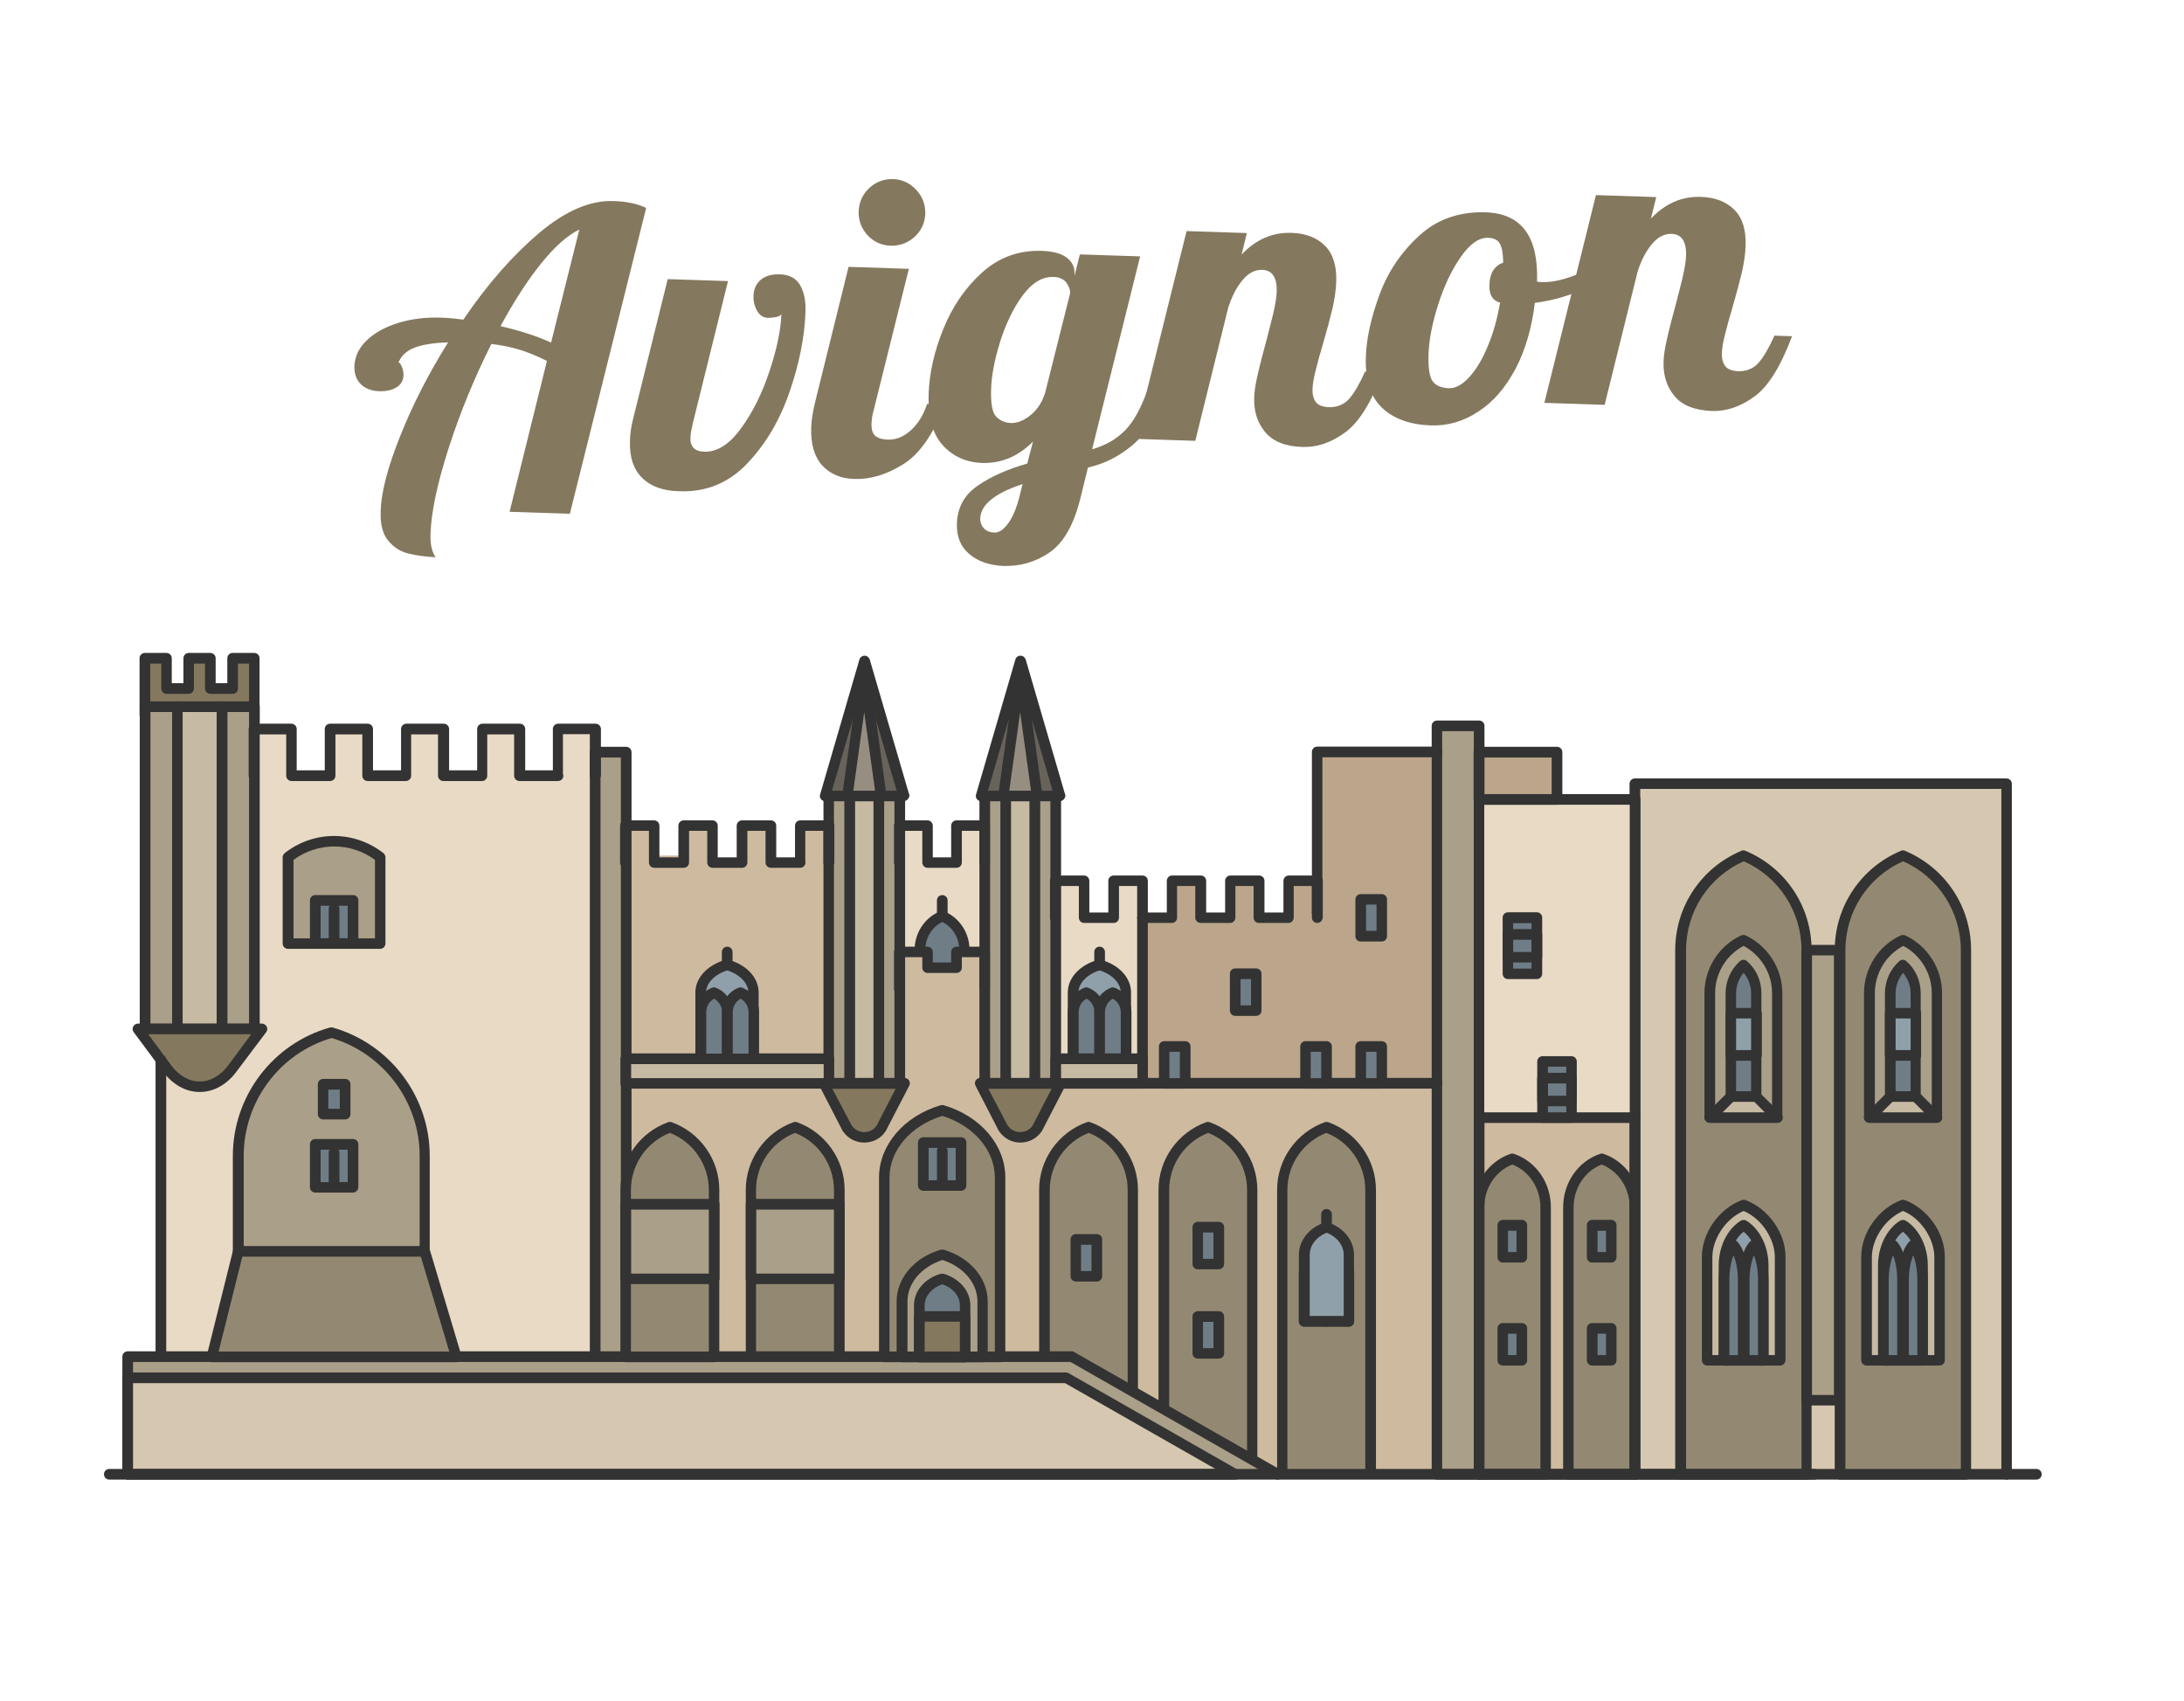 <?xml version="1.0" encoding="utf-8"?>
<!-- Generator: Adobe Illustrator 27.4.1, SVG Export Plug-In . SVG Version: 6.00 Build 0)  -->
<svg version="1.1" id="_x3C_Layer_x3E_" xmlns="http://www.w3.org/2000/svg" xmlns:xlink="http://www.w3.org/1999/xlink" x="0px"
	 y="0px" viewBox="0 0 1104.9 860.7" style="enable-background:new 0 0 1104.9 860.7;" xml:space="preserve">
<style type="text/css">
	.st0{fill:#E8DAC5;}
	.st1{fill:#CEBA9F;}
	.st2{fill:#BCA68B;}
	.st3{fill:#6F7D87;}
	.st4{fill:#84785E;}
	.st5{fill:#333333;}
	.st6{fill:#938972;}
	.st7{fill:#AA9F88;}
	.st8{fill:#D6C8B0;}
	.st9{fill:#C6BAA3;}
	.st10{fill:#8FA0AA;}
	.st11{fill:#68635A;}
	.st12{fill:#968E81;}
</style>
<g>
	<g>
		<g>
			<polygon class="st0" points="456.3,505.5 456.3,415.5 470.8,415.5 470.8,434.1 485.7,434.1 485.7,417.9 502.7,417.9 502.7,508.6 
							"/>
		</g>
		<g>
			<polygon class="st1" points="316.6,686.4 316.6,548.1 444.6,548.1 444.6,480.6 465.4,480.6 471.9,487.1 484,487.1 484,481.6 
				498.2,481.6 498.2,548.1 727,548.1 727,745.8 424.6,745.8 			"/>
		</g>
		<g>
			<polygon class="st0" points="301.1,686.4 301.1,368.7 282.2,368.7 282.2,392.5 262.9,392.5 262.9,368.7 243.9,368.7 243.9,392.3 
				224.4,392.3 224.4,368.7 205.5,368.7 205.5,392.3 186,392.3 186,368.7 167.1,368.7 167.1,392.3 147.6,392.3 147.6,368.7 
				128.7,368.7 128.7,492.7 81.6,523.3 81.6,680.1 81.6,684.6 			"/>
		</g>
		<g>
			<rect x="748.3" y="565.4" class="st1" width="78.9" height="180.4"/>
		</g>
		<g>
			<path class="st1" d="M316.6,535.7V417.7h14.5v15.1H346v-15.1h14.5v18.6h14.9v-18.6H390v18.6h14.8v-18.6h19.8v111.7
				c0,0,5.3,4.4,0,4.4C419.3,533.9,316.6,535.7,316.6,535.7z"/>
		</g>
		<g>
			<path class="st2" d="M578,548.5v-84.2h16.3V448h13.2v16.3h14.9V448h14.5v16.3h14.9V448h13.6v-67.5h122.2v23.9h-50.1v143.6
				C737.6,548.1,578,545.3,578,548.5z"/>
		</g>
		<g>
			<polygon class="st0" points="534.1,535.7 534.1,445.7 548.6,445.7 548.6,464.3 563.6,464.3 563.6,448 580.5,448 580.5,538.8 			
				"/>
		</g>
		<g>
			<polygon class="st3" points="462.2,481.6 476.7,463.5 489.7,477.5 482.8,489.9 471.9,487.1 			"/>
		</g>
		<g>
			<g>
				<polygon class="st4" points="128.7,364.3 128.7,333.1 117.8,333.1 117.8,348.3 106.5,348.3 106.5,333.1 95.6,333.1 95.6,348.3 
					84.3,348.3 84.3,333.1 73.4,333.1 73.4,361.6 				"/>
				<path class="st5" d="M128.7,367c-1.5,0-2.7-1.2-2.7-2.7v-28.6h-5.6v12.6c0,1.5-1.2,2.7-2.7,2.7h-11.3c-1.5,0-2.7-1.2-2.7-2.7
					v-12.6h-5.6v12.6c0,1.5-1.2,2.7-2.7,2.7H84.3c-1.5,0-2.7-1.2-2.7-2.7v-12.6h-5.6v25.9c0,1.5-1.2,2.7-2.7,2.7
					c-1.5,0-2.7-1.2-2.7-2.7v-28.6c0-1.5,1.2-2.7,2.7-2.7h10.9c1.5,0,2.7,1.2,2.7,2.7v12.6h5.9v-12.6c0-1.5,1.2-2.7,2.7-2.7h10.9
					c1.5,0,2.7,1.2,2.7,2.7v12.6h5.9v-12.6c0-1.5,1.2-2.7,2.7-2.7h10.9c1.5,0,2.7,1.2,2.7,2.7v31.2C131.4,365.8,130.2,367,128.7,367
					z"/>
			</g>
			<g>
				<g>
					<path class="st6" d="M528.5,686.4v-84.5c0-14.2,8.9-26.9,22.3-31.7l0,0l0,0c13.4,4.8,22.3,17.5,22.3,31.7v100.4L528.5,686.4z"
						/>
					<path class="st5" d="M573.2,705c-1.5,0-2.7-1.2-2.7-2.7V601.9c0-12.7-7.9-24.2-19.7-28.8c-11.8,4.6-19.7,16.1-19.7,28.8v84.5
						c0,1.5-1.2,2.7-2.7,2.7c-1.5,0-2.7-1.2-2.7-2.7v-84.5c0-15.3,9.7-29,24.1-34.2c0.6-0.2,1.2-0.2,1.8,0
						c14.4,5.2,24.1,18.9,24.1,34.2v100.4C575.8,703.8,574.6,705,573.2,705z"/>
				</g>
				<g>
					<path class="st6" d="M589,713.1V601.9c0-14.2,8.9-26.9,22.3-31.7l0,0l0,0c13.4,4.8,22.3,17.5,22.3,31.7V740L589,713.1z"/>
					<path class="st5" d="M633.6,742.7c-1.5,0-2.7-1.2-2.7-2.7V601.9c0-12.7-7.9-24.2-19.7-28.8c-11.8,4.6-19.7,16.1-19.7,28.8
						v111.1c0,1.5-1.2,2.7-2.7,2.7c-1.5,0-2.7-1.2-2.7-2.7V601.9c0-15.3,9.7-29,24.1-34.2c0.6-0.2,1.2-0.2,1.8,0
						c14.4,5.2,24.1,18.9,24.1,34.2V740C636.3,741.5,635.1,742.7,633.6,742.7z"/>
				</g>
				<g>
					<path class="st6" d="M648.8,745.4V601.9c0-14.2,8.9-26.9,22.3-31.7l0,0l0,0c13.4,4.8,22.3,17.5,22.3,31.7v143.4L648.8,745.4z"
						/>
					<path class="st5" d="M648.8,748c-1.5,0-2.7-1.2-2.7-2.7V601.9c0-15.3,9.7-29,24.1-34.2c0.6-0.2,1.2-0.2,1.8,0
						c14.4,5.2,24.1,18.9,24.1,34.2v143.4c0,1.5-1.2,2.7-2.7,2.7c-1.5,0-2.7-1.2-2.7-2.7V601.9c0-12.7-7.9-24.2-19.7-28.8
						c-11.8,4.6-19.7,16.1-19.7,28.8v143.4C651.4,746.8,650.3,748,648.8,748z"/>
				</g>
				<g>
					<path class="st6" d="M424.6,686.4H380v-84.5c0-14.2,8.9-26.9,22.3-31.7l0,0l0,0c13.4,4.8,22.3,17.5,22.3,31.7V686.4z"/>
					<path class="st5" d="M424.6,689.1H380c-1.5,0-2.7-1.2-2.7-2.7v-84.5c0-15.3,9.7-29,24.1-34.2c0.6-0.2,1.2-0.2,1.8,0
						c14.4,5.2,24.1,18.9,24.1,34.2v84.5C427.3,687.9,426.1,689.1,424.6,689.1z M382.6,683.7h39.3v-81.8c0-12.7-7.9-24.2-19.7-28.8
						c-11.8,4.6-19.7,16.1-19.7,28.8V683.7z"/>
				</g>
				<g>
					<rect x="380" y="609.3" class="st7" width="44.6" height="37.7"/>
					<path class="st5" d="M424.6,649.6H380c-1.5,0-2.7-1.2-2.7-2.7v-37.7c0-1.5,1.2-2.7,2.7-2.7h44.6c1.5,0,2.7,1.2,2.7,2.7v37.7
						C427.3,648.4,426.1,649.6,424.6,649.6z M382.6,644.3h39.3v-32.4h-39.3V644.3z"/>
				</g>
			</g>
			<g>
				<path class="st7" d="M145.7,433.7L145.7,433.7c13.6-10.9,33-10.9,46.6,0l0,0v43.6h-46.6V433.7z"/>
				<path class="st5" d="M192.3,480h-46.6c-1.5,0-2.7-1.2-2.7-2.7v-43.6c0-0.8,0.4-1.6,1-2.1c7.1-5.6,15.9-8.7,25-8.7
					c9,0,17.9,3.1,25,8.7c0.6,0.5,1,1.3,1,2.1v43.6C195,478.8,193.8,480,192.3,480z M148.4,474.7h41.3V435
					c-5.9-4.4-13.2-6.8-20.6-6.8c-7.4,0-14.7,2.4-20.6,6.8V474.7z"/>
			</g>
			<g>
				<path class="st7" d="M167.7,522.4L167.7,522.4L167.7,522.4c-27.9,7.9-47.2,33.3-47.2,62.3v48.4h94.4v-48.4
					C214.9,555.7,195.6,530.2,167.7,522.4z"/>
				<path class="st5" d="M214.9,635.8h-94.4c-1.5,0-2.7-1.2-2.7-2.7v-48.4c0-30.1,20.2-56.8,49.1-64.9c0.5-0.1,1-0.1,1.4,0
					c28.9,8.2,49.1,34.8,49.1,64.9v48.4C217.6,634.6,216.4,635.8,214.9,635.8z M123.2,630.4h89.1v-45.7c0-27.4-18.3-51.8-44.5-59.6
					c-26.3,7.7-44.5,32.1-44.5,59.6V630.4z"/>
			</g>
			<g>
				<path class="st6" d="M781.9,745.8h-33.7v-135c0-11.2,6.8-21.2,16.8-24.6l0,0l0,0c10,3.4,16.9,13.3,16.9,24.6V745.8z"/>
				<path class="st5" d="M781.9,748.5h-33.7c-1.5,0-2.7-1.2-2.7-2.7v-135c0-12.4,7.5-23.3,18.7-27.1c0.5-0.2,1.1-0.2,1.7,0
					c11.2,3.8,18.7,14.6,18.7,27.1v135C784.6,747.3,783.4,748.5,781.9,748.5z M750.9,743.1h28.4V610.8c0-9.8-5.7-18.4-14.2-21.7
					c-8.5,3.3-14.2,11.9-14.2,21.7V743.1z"/>
			</g>
			<g>
				<path class="st6" d="M827.2,745.8h-33.7v-135c0-11.2,6.8-21.2,16.8-24.6l0,0l0,0c10,3.4,16.8,13.3,16.8,24.6V745.8z"/>
				<path class="st5" d="M827.2,748.5h-33.7c-1.5,0-2.7-1.2-2.7-2.7v-135c0-12.4,7.5-23.3,18.7-27.1c0.5-0.2,1.1-0.2,1.7,0
					c11.2,3.8,18.7,14.6,18.7,27.1v135C829.8,747.3,828.6,748.5,827.2,748.5z M796.1,743.1h28.4V610.8c0-9.8-5.7-18.4-14.2-21.7
					c-8.5,3.3-14.2,11.9-14.2,21.7V743.1z"/>
			</g>
			<g>
				<rect x="727" y="367.2" class="st7" width="21.3" height="378.6"/>
				<path class="st5" d="M748.3,748.5H727c-1.5,0-2.7-1.2-2.7-2.7V367.2c0-1.5,1.2-2.7,2.7-2.7h21.3c1.5,0,2.7,1.2,2.7,2.7v378.6
					C750.9,747.3,749.7,748.5,748.3,748.5z M729.6,743.1h16V369.9h-16V743.1z"/>
			</g>
			<g>
				<g>
					<rect x="827.2" y="396.5" class="st8" width="188" height="349.4"/>
					<path class="st5" d="M1015.1,748.5h-188c-1.5,0-2.7-1.2-2.7-2.7V396.5c0-1.5,1.2-2.7,2.7-2.7h188c1.5,0,2.7,1.2,2.7,2.7v349.4
						C1017.8,747.3,1016.6,748.5,1015.1,748.5z M829.8,743.1h182.7v-344H829.8V743.1z"/>
				</g>
				<g>
					<path class="st6" d="M914,745.8h-63.8V480.7c0-20.9,12.6-39.8,31.9-47.9l0,0l0,0c19.3,8.1,31.9,26.9,31.9,47.9V745.8z"/>
					<path class="st5" d="M914,748.5h-63.8c-1.5,0-2.7-1.2-2.7-2.7V480.7c0-22.1,13.2-41.8,33.5-50.3c0.7-0.3,1.4-0.3,2,0
						c20.4,8.5,33.5,28.2,33.5,50.3v265.1C916.7,747.3,915.5,748.5,914,748.5z M852.9,743.1h58.5V480.7c0-19.5-11.4-37.1-29.2-45
						c-17.8,7.9-29.2,25.4-29.2,45V743.1z"/>
				</g>
				<g>
					<path class="st6" d="M994.7,745.8h-63.8V480.7c0-20.9,12.6-39.8,31.9-47.9l0,0l0,0c19.3,8.1,31.9,26.9,31.9,47.9V745.8z"/>
					<path class="st5" d="M994.7,748.5h-63.8c-1.5,0-2.7-1.2-2.7-2.7V480.7c0-22.1,13.2-41.8,33.5-50.3c0.7-0.3,1.4-0.3,2,0
						c20.4,8.5,33.5,28.2,33.5,50.3v265.1C997.3,747.3,996.2,748.5,994.7,748.5z M933.5,743.1H992V480.7c0-19.5-11.4-37.1-29.2-45
						c-17.8,7.9-29.2,25.4-29.2,45V743.1z"/>
				</g>
				<g>
					<path class="st9" d="M882.1,609.7L882.1,609.7L882.1,609.7c11.3,4.3,18.4,16.1,18.4,26.1v52.4h-36.9v-52.4
						C863.7,625.8,870.9,614,882.1,609.7z"/>
					<path class="st5" d="M900.6,690.8h-36.9c-1.5,0-2.7-1.2-2.7-2.7v-52.4c0-12,8.7-24.3,20.2-28.6c0.6-0.2,1.3-0.2,1.9,0
						c11.5,4.3,20.2,16.6,20.2,28.6v52.4C903.2,689.6,902,690.8,900.6,690.8z M866.3,685.5h31.6v-49.7c0-8.2-5.9-19-15.8-23.2
						c-9.9,4.3-15.8,15-15.8,23.2V685.5z"/>
				</g>
				<g>
					<path class="st10" d="M882.1,619.9L882.1,619.9L882.1,619.9c6.1,3.7,9.9,11.7,9.9,20.4v47.9h-19.9v-47.9
						C872.2,631.5,876.1,623.6,882.1,619.9z"/>
					<path class="st5" d="M892.1,690.8h-19.9c-1.5,0-2.7-1.2-2.7-2.7v-47.9c0-9.6,4.4-18.5,11.2-22.7c0.9-0.5,1.9-0.5,2.8,0
						c6.8,4.2,11.2,13.1,11.2,22.7v47.9C894.7,689.6,893.5,690.8,892.1,690.8z M874.9,685.5h14.5v-45.2c0-7.1-2.8-13.6-7.3-17.2
						c-4.5,3.5-7.3,10.1-7.3,17.2V685.5z"/>
				</g>
				<g>
					<path class="st9" d="M962.8,609.7L962.8,609.7L962.8,609.7c11.2,4.3,18.4,16.1,18.4,26.1v52.4h-36.9v-52.4
						C944.3,625.8,951.5,614,962.8,609.7z"/>
					<path class="st5" d="M981.2,690.8h-36.9c-1.5,0-2.7-1.2-2.7-2.7v-52.4c0-12,8.7-24.3,20.2-28.6c0.6-0.2,1.3-0.2,1.9,0
						c11.5,4.3,20.2,16.6,20.2,28.6v52.4C983.9,689.6,982.7,690.8,981.2,690.8z M947,685.5h31.6v-49.7c0-8.2-5.9-19-15.8-23.2
						c-9.9,4.3-15.8,15-15.8,23.2V685.5z"/>
				</g>
				<g>
					<path class="st10" d="M962.8,619.9L962.8,619.9L962.8,619.9c6.1,3.7,9.9,11.7,9.9,20.4v47.9h-19.9v-47.9
						C952.8,631.5,956.7,623.6,962.8,619.9z"/>
					<path class="st5" d="M972.7,690.8h-19.9c-1.5,0-2.7-1.2-2.7-2.7v-47.9c0-9.6,4.4-18.5,11.2-22.7c0.9-0.5,1.9-0.5,2.8,0
						c6.8,4.2,11.2,13.1,11.2,22.7v47.9C975.4,689.6,974.2,690.8,972.7,690.8z M955.5,685.5H970v-45.2c0-7.1-2.8-13.6-7.3-17.2
						c-4.5,3.5-7.3,10.1-7.3,17.2V685.5z"/>
				</g>
				<g>
					<rect x="914" y="480.7" class="st7" width="16.4" height="227.7"/>
					<path class="st5" d="M930.5,711H914c-1.5,0-2.7-1.2-2.7-2.7V480.7c0-1.5,1.2-2.7,2.7-2.7h16.4c1.5,0,2.7,1.2,2.7,2.7v227.7
						C933.1,709.8,931.9,711,930.5,711z M916.7,705.7h11.1V483.3h-11.1V705.7z"/>
				</g>
				<g>
					<path class="st7" d="M882.1,475.6L882.1,475.6L882.1,475.6c10.4,4.9,17.1,15.3,17.1,26.8v62.9H865v-62.9
						C865,490.9,871.7,480.5,882.1,475.6z"/>
					<path class="st5" d="M899.2,568H865c-1.5,0-2.7-1.2-2.7-2.7v-62.9c0-12.5,7.3-24,18.6-29.2c0.7-0.3,1.5-0.3,2.2,0
						c11.3,5.3,18.6,16.8,18.6,29.2v62.9C901.9,566.8,900.7,568,899.2,568z M867.7,562.7h28.8v-60.3c0-10-5.6-19.2-14.4-23.9
						c-8.8,4.6-14.4,13.9-14.4,23.9V562.7z"/>
				</g>
				<g>
					<path class="st3" d="M877,630L877,630L877,630c2.9,3.2,4.8,9.9,4.8,17.4v40.8h-9.6v-40.8C872.2,639.9,874.1,633.2,877,630z"/>
					<path class="st5" d="M881.8,690.8h-9.6c-1.5,0-2.7-1.2-2.7-2.7v-40.8c0-8.2,2.1-15.5,5.5-19.2c1-1.1,2.9-1.1,3.9,0
						c3.4,3.7,5.5,11,5.5,19.2v40.8C884.5,689.6,883.3,690.8,881.8,690.8z M874.9,685.5h4.3v-38.1c0-4.7-0.8-9.2-2.2-12.4
						c-1.3,3.2-2.1,7.7-2.1,12.4V685.5z"/>
				</g>
				<g>
					<path class="st3" d="M887.2,630L887.2,630L887.2,630c2.9,3.2,4.8,9.9,4.8,17.4v40.8h-9.6v-40.8
						C882.4,639.9,884.3,633.2,887.2,630z"/>
					<path class="st5" d="M892.1,690.8h-9.6c-1.5,0-2.7-1.2-2.7-2.7v-40.8c0-8.2,2.1-15.5,5.5-19.2c0.5-0.5,1.2-0.8,2-0.8l0,0
						c0.7,0,1.4,0.3,1.9,0.8c3.4,3.7,5.5,11,5.5,19.2v40.8C894.7,689.6,893.5,690.8,892.1,690.8z M885.1,685.5h4.3v-38.1
						c0-4.7-0.8-9.2-2.1-12.4c-1.3,3.2-2.2,7.7-2.2,12.4V685.5z"/>
				</g>
				<g>
					<path class="st3" d="M875.7,554.7v-52.3c0-5.5,2.4-10.7,6.4-14.2c4,3.6,6.4,8.7,6.4,14.2v52.3H875.7z"/>
					<path class="st5" d="M888.6,557.4h-12.9c-1.5,0-2.7-1.2-2.7-2.7v-52.3c0-6.2,2.7-12.1,7.3-16.2c1-0.9,2.5-0.9,3.5,0
						c4.7,4.1,7.3,10,7.3,16.2v52.3C891.2,556.2,890,557.4,888.6,557.4z M878.3,552.1h7.6v-49.6c0-3.8-1.4-7.5-3.8-10.4
						c-2.4,2.9-3.8,6.6-3.8,10.4V552.1z"/>
				</g>
				<g>
					<polygon class="st9" points="865,565.4 875.7,554.7 888.6,554.7 899.2,565.4 					"/>
					<path class="st5" d="M899.3,568C899.2,568,899.2,568,899.3,568H865c-1.1,0-2-0.6-2.5-1.6c-0.4-1-0.2-2.1,0.6-2.9l10.6-10.6
						c0.5-0.5,1.2-0.8,1.9-0.8h12.9c0.7,0,1.4,0.3,1.9,0.8l10.4,10.4c0.7,0.5,1.1,1.3,1.1,2.1C901.9,566.8,900.7,568,899.3,568z
						 M871.5,562.7h21.3l-5.3-5.3h-10.7L871.5,562.7z"/>
				</g>
				<g>
					<rect x="875.7" y="512.6" class="st10" width="12.9" height="21.3"/>
					<path class="st5" d="M888.6,536.6h-12.9c-1.5,0-2.7-1.2-2.7-2.7v-21.3c0-1.5,1.2-2.7,2.7-2.7h12.9c1.5,0,2.7,1.2,2.7,2.7v21.3
						C891.2,535.4,890,536.6,888.6,536.6z M878.3,531.2h7.6v-16h-7.6V531.2z"/>
				</g>
				<g>
					<path class="st7" d="M962.8,475.6L962.8,475.6L962.8,475.6c10.4,4.9,17.1,15.3,17.1,26.8v62.9h-34.2v-62.9
						C945.7,490.9,952.4,480.5,962.8,475.6z"/>
					<path class="st5" d="M979.9,568h-34.2c-1.5,0-2.7-1.2-2.7-2.7v-62.9c0-12.5,7.3-24,18.6-29.2c0.7-0.3,1.5-0.3,2.3,0
						c11.3,5.3,18.6,16.8,18.6,29.2v62.9C982.5,566.8,981.3,568,979.9,568z M948.4,562.7h28.9v-60.3c0-10-5.6-19.2-14.4-23.9
						c-8.8,4.6-14.4,13.9-14.4,23.9V562.7z"/>
				</g>
				<g>
					<path class="st3" d="M957.7,630L957.7,630L957.7,630c2.9,3.2,4.8,9.9,4.8,17.4v40.8h-9.6v-40.8
						C952.8,639.9,954.7,633.2,957.7,630z"/>
					<path class="st5" d="M962.5,690.8h-9.6c-1.5,0-2.7-1.2-2.7-2.7v-40.8c0-8.2,2.1-15.5,5.5-19.2c1-1.1,2.9-1.1,3.9,0
						c3.4,3.7,5.5,11,5.5,19.2v40.8C965.1,689.6,963.9,690.8,962.5,690.8z M955.5,685.5h4.3v-38.1c0-4.7-0.8-9.2-2.1-12.4
						c-1.3,3.2-2.2,7.7-2.2,12.4V685.5z"/>
				</g>
				<g>
					<path class="st3" d="M967.9,630L967.9,630L967.9,630c2.9,3.2,4.8,9.9,4.8,17.4v40.8h-9.6v-40.8
						C963.1,639.9,965,633.2,967.9,630z"/>
					<path class="st5" d="M972.7,690.8h-9.6c-1.5,0-2.7-1.2-2.7-2.7v-40.8c0-8.2,2.1-15.5,5.5-19.2c1-1.1,2.9-1.1,3.9,0
						c3.4,3.7,5.5,11,5.5,19.2v40.8C975.4,689.6,974.2,690.8,972.7,690.8z M965.7,685.5h4.3v-38.1c0-4.7-0.8-9.2-2.1-12.4
						c-1.3,3.2-2.2,7.7-2.2,12.4V685.5z"/>
				</g>
				<g>
					<path class="st3" d="M956.3,554.7v-52.3c0-5.5,2.4-10.7,6.4-14.2c4,3.6,6.4,8.7,6.4,14.2v52.3H956.3z"/>
					<path class="st5" d="M969.2,557.4h-12.9c-1.5,0-2.7-1.2-2.7-2.7v-52.3c0-6.2,2.7-12.1,7.3-16.2c1-0.9,2.5-0.9,3.5,0
						c4.7,4.1,7.3,10,7.3,16.2v52.3C971.9,556.2,970.7,557.4,969.2,557.4z M959,552.1h7.6v-49.6c0-3.8-1.4-7.5-3.8-10.4
						c-2.4,2.9-3.8,6.6-3.8,10.4V552.1z"/>
				</g>
				<g>
					<polygon class="st9" points="945.7,565.4 956.3,554.7 969.2,554.7 979.9,565.4 					"/>
					<path class="st5" d="M979.9,568C979.9,568,979.9,568,979.9,568h-34.2c-1.1,0-2-0.6-2.5-1.6c-0.4-1-0.2-2.1,0.6-2.9l10.6-10.6
						c0.5-0.5,1.2-0.8,1.9-0.8h12.9c0.7,0,1.4,0.3,1.9,0.8l10.4,10.4c0.7,0.5,1.1,1.3,1.1,2.1C982.6,566.8,981.4,568,979.9,568z
						 M952.1,562.7h21.3l-5.3-5.3h-10.7L952.1,562.7z"/>
				</g>
				<g>
					<rect x="956.3" y="512.6" class="st10" width="12.9" height="21.3"/>
					<path class="st5" d="M969.2,536.6h-12.9c-1.5,0-2.7-1.2-2.7-2.7v-21.3c0-1.5,1.2-2.7,2.7-2.7h12.9c1.5,0,2.7,1.2,2.7,2.7v21.3
						C971.9,535.4,970.7,536.6,969.2,536.6z M959,531.2h7.6v-16H959V531.2z"/>
				</g>
			</g>
			<g>
				<path class="st5" d="M827.2,748.5h-78.9c-1.5,0-2.7-1.2-2.7-2.7V565.4c0-1.5,1.2-2.7,2.7-2.7h78.9c1.5,0,2.7,1.2,2.7,2.7v180.4
					C829.8,747.3,828.6,748.5,827.2,748.5z M750.9,743.1h73.6V568h-73.6V743.1z"/>
			</g>
			<g>
				<rect x="748.3" y="404.4" class="st0" width="78.9" height="160.9"/>
				<path class="st5" d="M827.2,568h-78.9c-1.5,0-2.7-1.2-2.7-2.7V404.4c0-1.5,1.2-2.7,2.7-2.7h78.9c1.5,0,2.7,1.2,2.7,2.7v160.9
					C829.8,566.8,828.6,568,827.2,568z M750.9,562.7h73.6V407.1h-73.6V562.7z"/>
			</g>
			<g>
				<path class="st5" d="M787.7,407.1h-39.5c-1.5,0-2.7-1.2-2.7-2.7v-23.9c0-1.5,1.2-2.7,2.7-2.7h39.5c1.5,0,2.7,1.2,2.7,2.7v23.9
					C790.4,405.9,789.2,407.1,787.7,407.1z M750.9,401.8H785v-18.6h-34.1V401.8z"/>
			</g>
			<g>
				<path class="st5" d="M666.4,464.7c-1.5,0-2.7-1.2-2.7-2.7v-81.6c0-1.5,1.2-2.7,2.7-2.7H727c1.5,0,2.7,1.2,2.7,2.7
					s-1.2,2.7-2.7,2.7h-58v78.9C669,463.5,667.8,464.7,666.4,464.7z"/>
			</g>
			<g>
				<rect x="760.3" y="619.9" class="st3" width="9.6" height="16.2"/>
				<path class="st5" d="M769.9,638.7h-9.6c-1.5,0-2.7-1.2-2.7-2.7v-16.2c0-1.5,1.2-2.7,2.7-2.7h9.6c1.5,0,2.7,1.2,2.7,2.7V636
					C772.6,637.5,771.4,638.7,769.9,638.7z M762.9,633.4h4.3v-10.8h-4.3V633.4z"/>
			</g>
			<g>
				<rect x="760.3" y="672" class="st3" width="9.6" height="16.2"/>
				<path class="st5" d="M769.9,690.8h-9.6c-1.5,0-2.7-1.2-2.7-2.7V672c0-1.5,1.2-2.7,2.7-2.7h9.6c1.5,0,2.7,1.2,2.7,2.7v16.2
					C772.6,689.6,771.4,690.8,769.9,690.8z M762.9,685.5h4.3v-10.8h-4.3V685.5z"/>
			</g>
			<g>
				<rect x="805.5" y="619.9" class="st3" width="9.6" height="16.2"/>
				<path class="st5" d="M815.1,638.7h-9.6c-1.5,0-2.7-1.2-2.7-2.7v-16.2c0-1.5,1.2-2.7,2.7-2.7h9.6c1.5,0,2.7,1.2,2.7,2.7V636
					C817.8,637.5,816.6,638.7,815.1,638.7z M808.2,633.4h4.3v-10.8h-4.3V633.4z"/>
			</g>
			<g>
				<rect x="805.5" y="672" class="st3" width="9.6" height="16.2"/>
				<path class="st5" d="M815.1,690.8h-9.6c-1.5,0-2.7-1.2-2.7-2.7V672c0-1.5,1.2-2.7,2.7-2.7h9.6c1.5,0,2.7,1.2,2.7,2.7v16.2
					C817.8,689.6,816.6,690.8,815.1,690.8z M808.2,685.5h4.3v-10.8h-4.3V685.5z"/>
			</g>
			<g>
				<rect x="762.9" y="464.3" class="st3" width="14.6" height="28.4"/>
				<path class="st5" d="M777.5,495.3h-14.6c-1.5,0-2.7-1.2-2.7-2.7v-28.4c0-1.5,1.2-2.7,2.7-2.7h14.6c1.5,0,2.7,1.2,2.7,2.7v28.4
					C780.2,494.1,779,495.3,777.5,495.3z M765.5,490h9.3v-23h-9.3V490z"/>
			</g>
			<g>
				<path class="st5" d="M777.5,486.9h-14.6c-1.5,0-2.7-1.2-2.7-2.7v-11.5c0-1.5,1.2-2.7,2.7-2.7h14.6c1.5,0,2.7,1.2,2.7,2.7v11.5
					C780.2,485.7,779,486.9,777.5,486.9z M765.5,481.6h9.3v-6.2h-9.3V481.6z"/>
			</g>
			<g>
				<rect x="780.4" y="537" class="st3" width="14.6" height="28.4"/>
				<path class="st5" d="M795,568h-14.6c-1.5,0-2.7-1.2-2.7-2.7V537c0-1.5,1.2-2.7,2.7-2.7H795c1.5,0,2.7,1.2,2.7,2.7v28.4
					C797.7,566.8,796.5,568,795,568z M783.1,562.7h9.3v-23.1h-9.3V562.7z"/>
			</g>
			<g>
				<path class="st5" d="M795,559.6h-14.6c-1.5,0-2.7-1.2-2.7-2.7v-11.5c0-1.5,1.2-2.7,2.7-2.7H795c1.5,0,2.7,1.2,2.7,2.7v11.5
					C797.7,558.4,796.5,559.6,795,559.6z M783.1,554.3h9.3v-6.2h-9.3V554.3z"/>
			</g>
			<g>
				<path class="st5" d="M1030.2,748.5h-15.1c-1.5,0-2.7-1.2-2.7-2.7s1.2-2.7,2.7-2.7h15.1c1.5,0,2.7,1.2,2.7,2.7
					S1031.7,748.5,1030.2,748.5z"/>
			</g>
			<g>
				<g>
					<rect x="498.2" y="402.7" class="st7" width="10.6" height="145.4"/>
					<path class="st5" d="M508.8,550.7h-10.6c-1.5,0-2.7-1.2-2.7-2.7V402.7c0-1.5,1.2-2.7,2.7-2.7h10.6c1.5,0,2.7,1.2,2.7,2.7v145.4
						C511.5,549.6,510.3,550.7,508.8,550.7z M500.9,545.4h5.3V405.3h-5.3V545.4z"/>
				</g>
				<g>
					<rect x="523.5" y="402.7" class="st7" width="10.6" height="145.4"/>
					<path class="st5" d="M534.1,550.7h-10.6c-1.5,0-2.7-1.2-2.7-2.7V402.7c0-1.5,1.2-2.7,2.7-2.7h10.6c1.5,0,2.7,1.2,2.7,2.7v145.4
						C536.8,549.6,535.6,550.7,534.1,550.7z M526.1,545.4h5.3V405.3h-5.3V545.4z"/>
				</g>
				<g>
					<rect x="508.8" y="402.7" class="st9" width="14.6" height="145.4"/>
					<path class="st5" d="M523.5,550.7h-14.6c-1.5,0-2.7-1.2-2.7-2.7V402.7c0-1.5,1.2-2.7,2.7-2.7h14.6c1.5,0,2.7,1.2,2.7,2.7v145.4
						C526.1,549.6,524.9,550.7,523.5,550.7z M511.5,545.4h9.3V405.3h-9.3V545.4z"/>
				</g>
				<g>
					<path class="st4" d="M495.8,548.1l11.7,22.7c4.1,6.1,13.1,6.1,17.3,0l11.7-22.7H495.8z"/>
					<path class="st5" d="M516.2,578c-4.4,0-8.4-2.2-10.8-5.8c-0.1-0.1-0.1-0.2-0.2-0.3l-11.7-22.7c-0.4-0.8-0.4-1.8,0.1-2.6
						c0.5-0.8,1.3-1.3,2.3-1.3h40.7c0.9,0,1.8,0.5,2.3,1.3c0.5,0.8,0.5,1.8,0.1,2.6L527.2,572c0,0.1-0.1,0.2-0.2,0.3
						C524.6,575.9,520.5,578,516.2,578z M509.8,569.4c1.5,2.1,3.8,3.3,6.3,3.3c2.6,0,4.9-1.2,6.3-3.3l9.6-18.6h-32L509.8,569.4z"/>
				</g>
				<g>
					<polygon class="st11" points="496.3,402.7 516.2,334.4 536.1,402.7 					"/>
					<path class="st5" d="M536.1,405.3C536.1,405.3,536.1,405.3,536.1,405.3h-39.8c-0.8,0-1.6-0.4-2.1-1.1c-0.5-0.7-0.7-1.5-0.4-2.3
						l19.9-68.3c0.3-1.1,1.4-1.9,2.6-1.9c1.2,0,2.2,0.8,2.6,1.9l19.8,67.8c0.2,0.4,0.3,0.8,0.3,1.2
						C538.8,404.1,537.6,405.3,536.1,405.3z M499.8,400h32.7l-16.3-56.1L499.8,400z"/>
				</g>
				<g>
					<polygon class="st12" points="507.6,402.7 516.2,340.9 524.7,402.7 					"/>
					<path class="st5" d="M524.8,405.3C524.8,405.3,524.7,405.3,524.8,405.3h-17.2c-0.8,0-1.5-0.3-2-0.9c-0.5-0.6-0.7-1.4-0.6-2.1
						l8.6-61.8c0.2-1.3,1.3-2.3,2.6-2.3c1.3,0,2.5,1,2.6,2.3l8.5,61.3c0.1,0.3,0.1,0.5,0.1,0.8C527.4,404.1,526.2,405.3,524.8,405.3
						z M510.6,400h11l-5.5-39.7L510.6,400z"/>
				</g>
			</g>
			<g>
				<g>
					<rect x="419.3" y="402.7" class="st7" width="10.6" height="145.4"/>
					<path class="st5" d="M429.9,550.7h-10.6c-1.5,0-2.7-1.2-2.7-2.7V402.7c0-1.5,1.2-2.7,2.7-2.7h10.6c1.5,0,2.7,1.2,2.7,2.7v145.4
						C432.6,549.6,431.4,550.7,429.9,550.7z M421.9,545.4h5.3V405.3h-5.3V545.4z"/>
				</g>
				<g>
					<rect x="444.6" y="402.7" class="st7" width="10.6" height="145.4"/>
					<path class="st5" d="M455.2,550.7h-10.6c-1.5,0-2.7-1.2-2.7-2.7V402.7c0-1.5,1.2-2.7,2.7-2.7h10.6c1.5,0,2.7,1.2,2.7,2.7v145.4
						C457.9,549.6,456.7,550.7,455.2,550.7z M447.2,545.4h5.3V405.3h-5.3V545.4z"/>
				</g>
				<g>
					<rect x="429.9" y="402.7" class="st9" width="14.6" height="145.4"/>
					<path class="st5" d="M444.6,550.7h-14.6c-1.5,0-2.7-1.2-2.7-2.7V402.7c0-1.5,1.2-2.7,2.7-2.7h14.6c1.5,0,2.7,1.2,2.7,2.7v145.4
						C447.2,549.6,446,550.7,444.6,550.7z M432.6,545.4h9.3V405.3h-9.3V545.4z"/>
				</g>
				<g>
					<path class="st4" d="M416.9,548.1l11.7,22.7c4.1,6.1,13.1,6.1,17.3,0l11.7-22.7H416.9z"/>
					<path class="st5" d="M437.2,578c-4.4,0-8.4-2.2-10.8-5.8c-0.1-0.1-0.1-0.2-0.2-0.3l-11.7-22.7c-0.4-0.8-0.4-1.8,0.1-2.6
						c0.5-0.8,1.3-1.3,2.3-1.3h40.7c0.9,0,1.8,0.5,2.3,1.3c0.5,0.8,0.5,1.8,0.1,2.6L448.2,572c0,0.1-0.1,0.2-0.2,0.3
						C445.7,575.9,441.6,578,437.2,578z M430.9,569.4c1.5,2.1,3.8,3.3,6.3,3.3c2.6,0,4.9-1.2,6.3-3.3l9.6-18.6h-32L430.9,569.4z"/>
				</g>
				<g>
					<polygon class="st11" points="417.4,402.7 437.2,334.4 457.1,402.7 					"/>
					<path class="st5" d="M457.2,405.3C457.2,405.3,457.2,405.3,457.2,405.3h-39.8c-0.8,0-1.6-0.4-2.1-1.1c-0.5-0.7-0.7-1.5-0.4-2.3
						l19.9-68.3c0.3-1.1,1.4-1.9,2.6-1.9c1.2,0,2.2,0.8,2.6,1.9l19.8,67.8c0.2,0.4,0.3,0.8,0.3,1.2
						C459.8,404.1,458.6,405.3,457.2,405.3z M420.9,400h32.7l-16.3-56.1L420.9,400z"/>
				</g>
				<g>
					<polygon class="st12" points="428.7,402.7 437.2,340.9 445.8,402.7 					"/>
					<path class="st5" d="M445.9,405.3C445.9,405.3,445.8,405.3,445.9,405.3h-17.2c-0.8,0-1.5-0.3-2-0.9c-0.5-0.6-0.7-1.4-0.6-2.1
						l8.6-61.8c0.2-1.3,1.3-2.3,2.6-2.3c1.3,0,2.5,1,2.6,2.3l8.5,61.3c0.1,0.3,0.1,0.5,0.1,0.8C448.5,404.1,447.3,405.3,445.9,405.3
						z M431.7,400h11l-5.5-39.7L431.7,400z"/>
				</g>
			</g>
			<g>
				<g>
					<rect x="73.4" y="357.6" class="st7" width="16.4" height="163"/>
					<path class="st5" d="M89.8,523.2H73.4c-1.5,0-2.7-1.2-2.7-2.7v-163c0-1.5,1.2-2.7,2.7-2.7h16.4c1.5,0,2.7,1.2,2.7,2.7v163
						C92.4,522,91.3,523.2,89.8,523.2z M76.1,517.9h11.1V360.2H76.1V517.9z"/>
				</g>
				<g>
					<rect x="112.3" y="357.6" class="st7" width="16.4" height="163"/>
					<path class="st5" d="M128.7,523.2h-16.4c-1.5,0-2.7-1.2-2.7-2.7v-163c0-1.5,1.2-2.7,2.7-2.7h16.4c1.5,0,2.7,1.2,2.7,2.7v163
						C131.4,522,130.2,523.2,128.7,523.2z M115,517.9H126V360.2H115V517.9z"/>
				</g>
				<g>
					<rect x="89.8" y="357.6" class="st9" width="22.5" height="163"/>
					<path class="st5" d="M112.3,523.2H89.8c-1.5,0-2.7-1.2-2.7-2.7v-163c0-1.5,1.2-2.7,2.7-2.7h22.5c1.5,0,2.7,1.2,2.7,2.7v163
						C115,522,113.8,523.2,112.3,523.2z M92.4,517.9h17.2V360.2H92.4V517.9z"/>
				</g>
				<g>
					<path class="st4" d="M69.7,520.5l14.8,19.9c4.3,5.7,10.2,9.2,16.4,9.3c0.1,0,0.2,0,0.3,0c6.2,0,12.1-3.5,16.4-9.3l14.8-19.9
						H69.7z"/>
					<path class="st5" d="M101.2,552.4h-0.3c-6.9,0-13.7-3.8-18.5-10.4l-14.8-19.9c-0.6-0.8-0.7-1.9-0.2-2.8
						c0.5-0.9,1.4-1.5,2.4-1.5h62.7c1,0,1.9,0.6,2.4,1.5c0.5,0.9,0.4,2-0.2,2.8L119.7,542C114.9,548.6,108.1,552.4,101.2,552.4
						C101.2,552.4,101.2,552.4,101.2,552.4z M75,523.2l11.6,15.7c3.8,5.2,9.1,8.2,14.3,8.2h0.3c5.2,0,10.4-3,14.3-8.2l11.6-15.7H75z
						"/>
				</g>
			</g>
			<g>
				<path class="st5" d="M727,550.7H536.5c-1.5,0-2.7-1.2-2.7-2.7c0-1.5,1.2-2.7,2.7-2.7H727c1.5,0,2.7,1.2,2.7,2.7
					C729.6,549.6,728.4,550.7,727,550.7z"/>
			</g>
			<g>
				<rect x="688.4" y="455" class="st3" width="10.6" height="18.6"/>
				<path class="st5" d="M699,476.3h-10.6c-1.5,0-2.7-1.2-2.7-2.7V455c0-1.5,1.2-2.7,2.7-2.7H699c1.5,0,2.7,1.2,2.7,2.7v18.6
					C701.7,475.1,700.5,476.3,699,476.3z M691.1,470.9h5.3v-13.3h-5.3V470.9z"/>
			</g>
			<g>
				<rect x="624.9" y="492.7" class="st3" width="10.6" height="18.6"/>
				<path class="st5" d="M635.5,513.9h-10.6c-1.5,0-2.7-1.2-2.7-2.7v-18.6c0-1.5,1.2-2.7,2.7-2.7h10.6c1.5,0,2.7,1.2,2.7,2.7v18.6
					C638.2,512.8,637,513.9,635.5,513.9z M627.6,508.6h5.3v-13.3h-5.3V508.6z"/>
			</g>
			<g>
				<rect x="589" y="529.5" class="st3" width="10.6" height="18.6"/>
				<path class="st5" d="M599.6,550.7H589c-1.5,0-2.7-1.2-2.7-2.7v-18.6c0-1.5,1.2-2.7,2.7-2.7h10.6c1.5,0,2.7,1.2,2.7,2.7v18.6
					C602.3,549.6,601.1,550.7,599.6,550.7z M591.6,545.4h5.3v-13.3h-5.3V545.4z"/>
			</g>
			<g>
				<rect x="606" y="620.8" class="st3" width="10.6" height="18.6"/>
				<path class="st5" d="M616.6,642.1H606c-1.5,0-2.7-1.2-2.7-2.7v-18.6c0-1.5,1.2-2.7,2.7-2.7h10.6c1.5,0,2.7,1.2,2.7,2.7v18.6
					C619.3,640.9,618.1,642.1,616.6,642.1z M608.6,636.8h5.3v-13.3h-5.3V636.8z"/>
			</g>
			<g>
				<rect x="606" y="666" class="st3" width="10.6" height="18.6"/>
				<path class="st5" d="M616.6,687.3H606c-1.5,0-2.7-1.2-2.7-2.7V666c0-1.5,1.2-2.7,2.7-2.7h10.6c1.5,0,2.7,1.2,2.7,2.7v18.6
					C619.3,686.1,618.1,687.3,616.6,687.3z M608.6,682h5.3v-13.3h-5.3V682z"/>
			</g>
			<g>
				<rect x="544.3" y="627" class="st3" width="10.6" height="18.6"/>
				<path class="st5" d="M554.9,648.3h-10.6c-1.5,0-2.7-1.2-2.7-2.7V627c0-1.5,1.2-2.7,2.7-2.7h10.6c1.5,0,2.7,1.2,2.7,2.7v18.6
					C557.6,647.1,556.4,648.3,554.9,648.3z M546.9,643h5.3v-13.3h-5.3V643z"/>
			</g>
			<g>
				<rect x="660.5" y="529.5" class="st3" width="10.6" height="18.6"/>
				<path class="st5" d="M671.1,550.7h-10.6c-1.5,0-2.7-1.2-2.7-2.7v-18.6c0-1.5,1.2-2.7,2.7-2.7h10.6c1.5,0,2.7,1.2,2.7,2.7v18.6
					C673.8,549.6,672.6,550.7,671.1,550.7z M663.1,545.4h5.3v-13.3h-5.3V545.4z"/>
			</g>
			<g>
				<rect x="688.4" y="529.5" class="st3" width="10.6" height="18.6"/>
				<path class="st5" d="M699,550.7h-10.6c-1.5,0-2.7-1.2-2.7-2.7v-18.6c0-1.5,1.2-2.7,2.7-2.7H699c1.5,0,2.7,1.2,2.7,2.7v18.6
					C701.7,549.6,700.5,550.7,699,550.7z M691.1,545.4h5.3v-13.3h-5.3V545.4z"/>
			</g>
			<g>
				<rect x="301.1" y="380.5" class="st7" width="15.7" height="305.9"/>
				<path class="st5" d="M316.8,689.1h-15.7c-1.5,0-2.7-1.2-2.7-2.7V380.5c0-1.5,1.2-2.7,2.7-2.7h15.7c1.5,0,2.7,1.2,2.7,2.7v305.9
					C319.5,687.9,318.3,689.1,316.8,689.1z M303.8,683.7h10.3V383.2h-10.3V683.7z"/>
			</g>
			<g>
				<rect x="316.6" y="535.7" class="st9" width="102.7" height="12.4"/>
				<path class="st5" d="M419.3,550.7H316.6c-1.5,0-2.7-1.2-2.7-2.7v-12.4c0-1.5,1.2-2.7,2.7-2.7h102.7c1.5,0,2.7,1.2,2.7,2.7v12.4
					C421.9,549.6,420.8,550.7,419.3,550.7z M319.3,545.4h97.4v-7.1h-97.4V545.4z"/>
			</g>
			<g>
				<path class="st5" d="M498.2,439c-1.5,0-2.7-1.2-2.7-2.7v-16h-8.9v16c0,1.5-1.2,2.7-2.7,2.7h-14.6c-1.5,0-2.7-1.2-2.7-2.7v-16
					h-8.9v16c0,1.5-1.2,2.7-2.7,2.7c-1.5,0-2.7-1.2-2.7-2.7v-18.6c0-1.5,1.2-2.7,2.7-2.7h14.2c1.5,0,2.7,1.2,2.7,2.7v16h9.3v-16
					c0-1.5,1.2-2.7,2.7-2.7h14.2c1.5,0,2.7,1.2,2.7,2.7v18.6C500.9,437.8,499.7,439,498.2,439z"/>
			</g>
			<g>
				<path class="st5" d="M498.2,502.9c-1.5,0-2.7-1.2-2.7-2.7v-16h-8.9v5.3c0,1.5-1.2,2.7-2.7,2.7h-14.6c-1.5,0-2.7-1.2-2.7-2.7
					v-5.3h-8.9v16c0,1.5-1.2,2.7-2.7,2.7c-1.5,0-2.7-1.2-2.7-2.7v-18.6c0-1.5,1.2-2.7,2.7-2.7h14.2c1.5,0,2.7,1.2,2.7,2.7v5.3h9.3
					v-5.3c0-1.5,1.2-2.7,2.7-2.7h14.2c1.5,0,2.7,1.2,2.7,2.7v18.6C500.9,501.7,499.7,502.9,498.2,502.9z"/>
			</g>
			<g>
				<path class="st5" d="M419.3,439c-1.5,0-2.7-1.2-2.7-2.7v-16h-9.2v15.2c0.1,0.2,0.1,0.5,0.1,0.8c0,1.5-1.2,2.7-2.7,2.7H390
					c-1.5,0-2.7-1.2-2.7-2.7v-16h-9.2v16c0,1.5-1.2,2.7-2.7,2.7h-14.9c-1.5,0-2.7-1.2-2.7-2.7v-16h-9.2v16c0,1.5-1.2,2.7-2.7,2.7
					h-14.9c-1.5,0-2.7-1.2-2.7-2.7v-16h-9.2v16c0,1.5-1.2,2.7-2.7,2.7c-1.5,0-2.7-1.2-2.7-2.7v-18.6c0-1.5,1.2-2.7,2.7-2.7h14.5
					c1.5,0,2.7,1.2,2.7,2.7v16h9.6v-16c0-1.5,1.2-2.7,2.7-2.7h14.5c1.5,0,2.7,1.2,2.7,2.7v16h9.6v-16c0-1.5,1.2-2.7,2.7-2.7H390
					c1.5,0,2.7,1.2,2.7,2.7v16h9.5v-16c0-1.5,1.2-2.7,2.7-2.7h14.5c1.5,0,2.7,1.2,2.7,2.7v18.6C421.9,437.8,420.8,439,419.3,439z"/>
			</g>
			<g>
				<path class="st5" d="M301.1,395c-1.5,0-2.7-1.2-2.7-2.7v-20.9h-13.6v20.1c0.1,0.3,0.2,0.6,0.2,0.9c0,1.5-1.2,2.7-2.7,2.7h-19.5
					c-1.5,0-2.7-1.2-2.7-2.7v-20.9h-13.6v20.9c0,1.5-1.2,2.7-2.7,2.7h-19.5c-1.5,0-2.7-1.2-2.7-2.7v-20.9h-13.6v20.9
					c0,1.5-1.2,2.7-2.7,2.7H186c-1.5,0-2.7-1.2-2.7-2.7v-20.9h-13.6v20.9c0,1.5-1.2,2.7-2.7,2.7h-19.5c-1.5,0-2.7-1.2-2.7-2.7v-20.9
					h-13.6v20.9c0,1.5-1.2,2.7-2.7,2.7c-1.5,0-2.7-1.2-2.7-2.7v-23.6c0-1.5,1.2-2.7,2.7-2.7h18.9c1.5,0,2.7,1.2,2.7,2.7v20.9h14.2
					v-20.9c0-1.5,1.2-2.7,2.7-2.7H186c1.5,0,2.7,1.2,2.7,2.7v20.9h14.2v-20.9c0-1.5,1.2-2.7,2.7-2.7h18.9c1.5,0,2.7,1.2,2.7,2.7
					v20.9h14.2v-20.9c0-1.5,1.2-2.7,2.7-2.7h18.9c1.5,0,2.7,1.2,2.7,2.7v20.9h14v-20.9c0-1.5,1.2-2.7,2.7-2.7h18.9
					c1.5,0,2.7,1.2,2.7,2.7v23.6C303.8,393.8,302.6,395,301.1,395z"/>
			</g>
			<g>
				<path class="st5" d="M666.4,466.9c-1.5,0-2.7-1.2-2.7-2.7v-16h-9.2v16c0,1.5-1.2,2.7-2.7,2.7h-14.9c-1.5,0-2.7-1.2-2.7-2.7v-16
					h-9.2v16c0,1.5-1.2,2.7-2.7,2.7h-14.9c-1.5,0-2.7-1.2-2.7-2.7v-16h-9.2v16c0,1.5-1.2,2.7-2.7,2.7H578c-1.5,0-2.7-1.2-2.7-2.7
					v-16h-9.2v16c0,1.5-1.2,2.7-2.7,2.7h-14.9c-1.5,0-2.7-1.2-2.7-2.7v-16h-9.2v16c0,1.5-1.2,2.7-2.7,2.7c-1.5,0-2.7-1.2-2.7-2.7
					v-18.6c0-1.5,1.2-2.7,2.7-2.7h14.5c1.5,0,2.7,1.2,2.7,2.7v16h9.6v-16c0-1.5,1.2-2.7,2.7-2.7H578c1.5,0,2.7,1.2,2.7,2.7v16h9.6
					v-16c0-1.5,1.2-2.7,2.7-2.7h14.5c1.5,0,2.7,1.2,2.7,2.7v16h9.6v-16c0-1.5,1.2-2.7,2.7-2.7h14.5c1.5,0,2.7,1.2,2.7,2.7v16h9.6
					v-16c0-1.5,1.2-2.7,2.7-2.7h14.5c1.5,0,2.7,1.2,2.7,2.7v18.6C669,465.8,667.8,466.9,666.4,466.9z"/>
			</g>
			<g>
				<path class="st5" d="M578,548.1c-1.5,0-2.7-1.2-2.7-2.7v-81.1c0-1.5,1.2-2.7,2.7-2.7c1.5,0,2.7,1.2,2.7,2.7v81.1
					C580.7,546.9,579.5,548.1,578,548.1z"/>
			</g>
			<g>
				<polygon class="st7" points="64.6,745.8 64.6,686.4 542.3,686.4 646.4,745.8 				"/>
				<path class="st5" d="M646.4,748.5c-0.4,0-0.9-0.1-1.3-0.4l-103.5-59.1H67.3v56.7c0,1.5-1.2,2.7-2.7,2.7c-1.5,0-2.7-1.2-2.7-2.7
					v-59.4c0-1.5,1.2-2.7,2.7-2.7h477.6c0.5,0,0.9,0.1,1.3,0.4l104.1,59.4c1.3,0.7,1.7,2.4,1,3.6C648.2,748,647.3,748.5,646.4,748.5
					z"/>
			</g>
			<g>
				<polygon class="st8" points="539.4,697 64.6,697 64.6,745.8 624.9,745.8 				"/>
				<path class="st5" d="M624.9,748.5H64.6c-1.5,0-2.7-1.2-2.7-2.7V697c0-1.5,1.2-2.7,2.7-2.7h474.8c0.5,0,0.9,0.1,1.3,0.4
					l85.5,48.8c1,0.6,1.6,1.8,1.3,3C627.2,747.7,626.1,748.5,624.9,748.5z M67.3,743.1h547.6l-76.1-43.4H67.3V743.1z"/>
			</g>
			<g>
				<g>
					<path class="st10" d="M381.3,535.7h-26.8v-33.5c0-6.2,5.3-11.7,13.4-14l0,0l0,0c8.1,2.3,13.4,7.8,13.4,14V535.7z"/>
					<path class="st5" d="M381.3,538.3h-26.8c-1.5,0-2.7-1.2-2.7-2.7v-33.5c0-7.4,6-13.9,15.3-16.6c0.5-0.1,1-0.1,1.4,0
						c9.3,2.6,15.3,9.1,15.3,16.6v33.5C384,537.1,382.8,538.3,381.3,538.3z M357.2,533h21.4v-30.9c0-4.7-4.3-9.2-10.7-11.2
						c-6.4,2-10.7,6.5-10.7,11.2V533z"/>
				</g>
				<g>
					<path class="st3" d="M367.9,535.7h-13.4v-23.6c0-4.3,2.7-8.3,6.7-9.9l0,0l0,0c4,1.6,6.7,5.5,6.7,9.9V535.7z"/>
					<path class="st5" d="M367.9,538.3h-13.4c-1.5,0-2.7-1.2-2.7-2.7v-23.6c0-5.5,3.3-10.3,8.4-12.3c0.6-0.3,1.3-0.3,2,0
						c5.1,2,8.4,6.9,8.4,12.3v23.6C370.6,537.1,369.4,538.3,367.9,538.3z M357.2,533h8.1v-20.9c0-2.9-1.6-5.5-4-6.9
						c-2.5,1.4-4,4-4,6.9V533z"/>
				</g>
				<g>
					<path class="st3" d="M381.3,535.7h-13.4v-23.6c0-4.3,2.6-8.3,6.7-9.9l0,0l0,0c4,1.6,6.7,5.5,6.7,9.9V535.7z"/>
					<path class="st5" d="M381.3,538.3h-13.4c-1.5,0-2.7-1.2-2.7-2.7v-23.6c0-5.5,3.3-10.3,8.4-12.3c0.6-0.3,1.3-0.3,2,0
						c5.1,2,8.4,6.9,8.4,12.3v23.6C384,537.1,382.8,538.3,381.3,538.3z M370.6,533h8.1v-20.9c0-2.9-1.6-5.5-4-6.9
						c-2.5,1.4-4,4-4,6.9V533z"/>
				</g>
				<g>
					<path class="st5" d="M367.9,490.8c-1.5,0-2.7-1.2-2.7-2.7v-6.5c0-1.5,1.2-2.7,2.7-2.7c1.5,0,2.7,1.2,2.7,2.7v6.5
						C370.6,489.6,369.4,490.8,367.9,490.8z"/>
				</g>
			</g>
			<g>
				<g>
					<path class="st5" d="M488,483.3c-1.5,0-2.7-1.2-2.7-2.7c0-6.1-3.3-11.6-8.6-14.2c-5.3,2.6-8.6,8.1-8.6,14.2
						c0,1.5-1.2,2.7-2.7,2.7c-1.5,0-2.7-1.2-2.7-2.7c0-8.7,5.1-16.4,12.9-19.6c0.6-0.3,1.4-0.3,2,0c7.8,3.2,12.9,10.9,12.9,19.6
						C490.6,482.1,489.4,483.3,488,483.3z"/>
				</g>
				<g>
					<path class="st5" d="M476.7,466.2c-1.5,0-2.7-1.2-2.7-2.7v-8c0-1.5,1.2-2.7,2.7-2.7c1.5,0,2.7,1.2,2.7,2.7v8
						C479.4,465,478.2,466.2,476.7,466.2z"/>
				</g>
			</g>
			<g>
				<g>
					<path class="st10" d="M569.7,535.7h-26.8v-33.5c0-6.2,5.3-11.7,13.4-14l0,0l0,0c8.1,2.3,13.4,7.8,13.4,14V535.7z"/>
					<path class="st5" d="M569.7,538.3h-26.8c-1.5,0-2.7-1.2-2.7-2.7v-33.5c0-7.4,6-13.9,15.3-16.6c0.5-0.1,1-0.1,1.4,0
						c9.3,2.6,15.3,9.1,15.3,16.6v33.5C572.3,537.1,571.1,538.3,569.7,538.3z M545.6,533H567v-30.9c0-4.7-4.3-9.2-10.7-11.2
						c-6.4,2-10.7,6.5-10.7,11.2V533z"/>
				</g>
				<g>
					<path class="st3" d="M556.3,535.7h-13.4v-23.6c0-4.3,2.7-8.3,6.7-9.9l0,0l0,0c4,1.6,6.7,5.5,6.7,9.9V535.7z"/>
					<path class="st5" d="M556.3,538.3h-13.4c-1.5,0-2.7-1.2-2.7-2.7v-23.6c0-5.5,3.3-10.3,8.4-12.3c0.6-0.3,1.3-0.3,2,0
						c5.1,2,8.4,6.9,8.4,12.3v23.6C558.9,537.1,557.8,538.3,556.3,538.3z M545.6,533h8.1v-20.9c0-2.9-1.5-5.5-4-6.9
						c-2.5,1.4-4,4-4,6.9V533z"/>
				</g>
				<g>
					<path class="st3" d="M569.7,535.7h-13.4v-23.6c0-4.3,2.7-8.3,6.7-9.9l0,0l0,0c4,1.6,6.7,5.5,6.7,9.9V535.7z"/>
					<path class="st5" d="M569.7,538.3h-13.4c-1.5,0-2.7-1.2-2.7-2.7v-23.6c0-5.5,3.3-10.3,8.4-12.3c0.6-0.3,1.3-0.3,2,0
						c5.1,2,8.4,6.9,8.4,12.3v23.6C572.3,537.1,571.1,538.3,569.7,538.3z M558.9,533h8.1v-20.9c0-2.9-1.5-5.5-4-6.9
						c-2.5,1.4-4,4-4,6.9V533z"/>
				</g>
				<g>
					<path class="st5" d="M556.3,490.8c-1.5,0-2.7-1.2-2.7-2.7v-6.5c0-1.5,1.2-2.7,2.7-2.7c1.5,0,2.7,1.2,2.7,2.7v6.5
						C558.9,489.6,557.8,490.8,556.3,490.8z"/>
				</g>
			</g>
			<g>
				<g>
					<path class="st3" d="M671.1,668.4h-11.3v-23.6c0-4.3,2.2-8.3,5.7-9.9l0,0l0,0c3.4,1.6,5.6,5.5,5.6,9.9V668.4z"/>
					<path class="st5" d="M671.1,671.1h-11.3c-1.5,0-2.7-1.2-2.7-2.7v-23.6c0-5.4,2.8-10.2,7.2-12.3c0.7-0.3,1.6-0.3,2.3,0
						c4.4,2.1,7.2,6.9,7.2,12.3v23.6C673.8,669.9,672.6,671.1,671.1,671.1z M662.5,665.7h6v-20.9c0-2.8-1.2-5.3-3-6.7
						c-1.8,1.4-3,4-3,6.7V665.7z"/>
				</g>
				<g>
					<path class="st3" d="M682.4,668.4h-11.3v-23.6c0-4.3,2.2-8.3,5.7-9.9l0,0l0,0c3.4,1.6,5.7,5.5,5.7,9.9V668.4z"/>
					<path class="st5" d="M682.4,671.1h-11.3c-1.5,0-2.7-1.2-2.7-2.7v-23.6c0-5.4,2.8-10.2,7.2-12.3c0.7-0.3,1.6-0.3,2.3,0
						c4.4,2.1,7.2,6.9,7.2,12.3v23.6C685.1,669.9,683.9,671.1,682.4,671.1z M673.8,665.7h6v-20.9c0-2.8-1.2-5.3-3-6.7
						c-1.8,1.4-3,4-3,6.7V665.7z"/>
				</g>
				<g>
					<path class="st10" d="M682.4,668.4h-22.6v-33.5c0-6.2,4.5-11.7,11.3-14l0,0l0,0c6.8,2.3,11.3,7.8,11.3,14V668.4z"/>
					<path class="st5" d="M682.4,671.1h-22.6c-1.5,0-2.7-1.2-2.7-2.7v-33.5c0-7.4,5.2-13.9,13.1-16.5c0.5-0.2,1.1-0.2,1.7,0
						c8,2.7,13.1,9.2,13.1,16.5v33.5C685.1,669.9,683.9,671.1,682.4,671.1z M662.5,665.7h17.3v-30.9c0-4.8-3.4-9.1-8.6-11.2
						c-5.3,2.1-8.6,6.4-8.6,11.2V665.7z"/>
				</g>
				<g>
					<path class="st5" d="M671.1,623.5c-1.5,0-2.7-1.2-2.7-2.7v-6.5c0-1.5,1.2-2.7,2.7-2.7c1.5,0,2.7,1.2,2.7,2.7v6.5
						C673.8,622.3,672.6,623.5,671.1,623.5z"/>
				</g>
			</g>
			<g>
				<rect x="534.1" y="535.7" class="st9" width="43.9" height="12.4"/>
				<path class="st5" d="M578,550.7h-43.9c-1.5,0-2.7-1.2-2.7-2.7v-12.4c0-1.5,1.2-2.7,2.7-2.7H578c1.5,0,2.7,1.2,2.7,2.7v12.4
					C580.7,549.6,579.5,550.7,578,550.7z M536.8,545.4h38.6v-7.1h-38.6V545.4z"/>
			</g>
			<g>
				<g>
					<path class="st6" d="M361.3,686.4h-44.7v-84.5c0-14.2,8.9-26.9,22.3-31.7l0,0l0,0c13.4,4.8,22.3,17.5,22.3,31.7V686.4z"/>
					<path class="st5" d="M361.3,689.1h-44.7c-1.5,0-2.7-1.2-2.7-2.7v-84.5c0-15.3,9.7-29,24.1-34.2c0.6-0.2,1.2-0.2,1.8,0
						c14.4,5.2,24.1,18.9,24.1,34.2v84.5C363.9,687.9,362.7,689.1,361.3,689.1z M319.3,683.7h39.3v-81.8c0-12.7-7.9-24.2-19.7-28.8
						c-11.8,4.6-19.7,16.1-19.7,28.8V683.7z"/>
				</g>
				<g>
					<rect x="316.6" y="609.3" class="st7" width="44.7" height="37.7"/>
					<path class="st5" d="M361.3,649.6h-44.7c-1.5,0-2.7-1.2-2.7-2.7v-37.7c0-1.5,1.2-2.7,2.7-2.7h44.7c1.5,0,2.7,1.2,2.7,2.7v37.7
						C363.9,648.4,362.7,649.6,361.3,649.6z M319.3,644.3h39.3v-32.4h-39.3V644.3z"/>
				</g>
			</g>
			<g>
				<g>
					<path class="st6" d="M506,686.4h-58.6v-90.7c0-15.3,11.7-28.9,29.3-34l0,0l0,0c17.6,5.1,29.3,18.8,29.3,34V686.4z"/>
					<path class="st5" d="M506,689.1h-58.6c-1.5,0-2.7-1.2-2.7-2.7v-90.7c0-16.4,12.6-31.1,31.2-36.6c0.5-0.1,1-0.1,1.5,0
						c18.7,5.5,31.2,20.2,31.2,36.6v90.7C508.7,687.9,507.5,689.1,506,689.1z M450,683.7h53.3v-88c0-13.8-10.7-26.3-26.6-31.2
						c-16,5-26.7,17.4-26.7,31.2V683.7z"/>
				</g>
			</g>
			<g>
				<g>
					<path class="st7" d="M497.1,686.4h-40.8v-28c0-10.6,8.2-20.1,20.4-23.7l0,0l0,0c12.2,3.6,20.4,13,20.4,23.7V686.4z"/>
					<path class="st5" d="M497.1,689.1h-40.8c-1.5,0-2.7-1.2-2.7-2.7v-28c0-11.8,9-22.3,22.3-26.2c0.5-0.1,1-0.1,1.5,0
						c13.3,3.9,22.3,14.4,22.3,26.2v28C499.8,687.9,498.6,689.1,497.1,689.1z M459,683.7h35.5v-25.4c0-9.2-7.1-17.5-17.7-20.9
						c-10.6,3.4-17.7,11.7-17.7,20.9V683.7z"/>
				</g>
			</g>
			<g>
				<g>
					<path class="st3" d="M488.2,686.4h-23.1v-26.1c0-6,4.6-11.4,11.5-13.4l0,0l0,0c6.9,2,11.5,7.4,11.5,13.4V686.4z"/>
					<path class="st5" d="M488.2,689.1h-23.1c-1.5,0-2.7-1.2-2.7-2.7v-26.1c0-7.2,5.4-13.6,13.5-15.9c0.5-0.1,1-0.1,1.5,0
						c8.1,2.4,13.5,8.8,13.5,15.9v26.1C490.9,687.9,489.7,689.1,488.2,689.1z M467.8,683.7h17.8v-23.4c0-4.6-3.5-8.8-8.9-10.6
						c-5.3,1.8-8.9,6-8.9,10.6V683.7z"/>
				</g>
			</g>
			<g>
				<rect x="465.2" y="666" class="st4" width="23.1" height="20.4"/>
				<path class="st5" d="M488.2,689.1h-23.1c-1.5,0-2.7-1.2-2.7-2.7V666c0-1.5,1.2-2.7,2.7-2.7h23.1c1.5,0,2.7,1.2,2.7,2.7v20.4
					C490.9,687.9,489.7,689.1,488.2,689.1z M467.8,683.7h17.8v-15.1h-17.8V683.7z"/>
			</g>
			<g>
				<g>
					<rect x="467.2" y="578" class="st3" width="19.1" height="21.7"/>
					<path class="st5" d="M486.2,602.4h-19.1c-1.5,0-2.7-1.2-2.7-2.7V578c0-1.5,1.2-2.7,2.7-2.7h19.1c1.5,0,2.7,1.2,2.7,2.7v21.7
						C488.9,601.2,487.7,602.4,486.2,602.4z M469.8,597.1h13.7v-16.4h-13.7V597.1z"/>
				</g>
				<g>
					<path class="st5" d="M476.7,600c-1.5,0-2.7-1.2-2.7-2.7v-15.1c0-1.5,1.2-2.7,2.7-2.7c1.5,0,2.7,1.2,2.7,2.7v15.1
						C479.4,598.8,478.2,600,476.7,600z"/>
				</g>
			</g>
			<g>
				<g>
					<rect x="159.5" y="578.9" class="st3" width="19.1" height="21.7"/>
					<path class="st5" d="M178.6,603.3h-19.1c-1.5,0-2.7-1.2-2.7-2.7v-21.7c0-1.5,1.2-2.7,2.7-2.7h19.1c1.5,0,2.7,1.2,2.7,2.7v21.7
						C181.2,602.1,180,603.3,178.6,603.3z M162.2,598h13.7v-16.4h-13.7V598z"/>
				</g>
				<g>
					<path class="st5" d="M169,600.8c-1.5,0-2.7-1.2-2.7-2.7v-15.1c0-1.5,1.2-2.7,2.7-2.7c1.5,0,2.7,1.2,2.7,2.7v15.1
						C171.7,599.6,170.5,600.8,169,600.8z"/>
				</g>
			</g>
			<g>
				<g>
					<rect x="159.5" y="455.5" class="st3" width="19.1" height="21.7"/>
					<path class="st5" d="M178.6,479.9h-19.1c-1.5,0-2.7-1.2-2.7-2.7v-21.7c0-1.5,1.2-2.7,2.7-2.7h19.1c1.5,0,2.7,1.2,2.7,2.7v21.7
						C181.2,478.7,180,479.9,178.6,479.9z M162.2,474.6h13.7v-16.4h-13.7V474.6z"/>
				</g>
				<g>
					<path class="st5" d="M169,477.5c-1.5,0-2.7-1.2-2.7-2.7v-15.1c0-1.5,1.2-2.7,2.7-2.7c1.5,0,2.7,1.2,2.7,2.7v15.1
						C171.7,476.3,170.5,477.5,169,477.5z"/>
				</g>
			</g>
			<g>
				<path class="st5" d="M81.4,687.3c-1.5,0-2.7-1.2-2.7-2.7V536.2c0-1.5,1.2-2.7,2.7-2.7c1.5,0,2.7,1.2,2.7,2.7v148.4
					C84,686.1,82.8,687.3,81.4,687.3z"/>
			</g>
			<g>
				<polygon class="st6" points="230.9,686.4 107.2,686.4 120.5,633.1 214.9,633.1 				"/>
				<path class="st5" d="M230.9,689.1C230.9,689.1,230.9,689.1,230.9,689.1H107.2c-0.8,0-1.6-0.4-2.1-1c-0.5-0.6-0.7-1.5-0.5-2.3
					l13.3-53.3c0.3-1.2,1.4-2,2.6-2h94.4c1.2,0,2.2,0.8,2.6,1.9l15.8,52.9c0.2,0.4,0.3,0.8,0.3,1.2
					C233.6,687.9,232.4,689.1,230.9,689.1z M110.6,683.7h116.7l-14.4-48h-90.3L110.6,683.7z"/>
			</g>
			<g>
				<rect x="163.5" y="548.5" class="st3" width="11.1" height="15.1"/>
				<path class="st5" d="M174.6,566.3h-11.1c-1.5,0-2.7-1.2-2.7-2.7v-15.1c0-1.5,1.2-2.7,2.7-2.7h11.1c1.5,0,2.7,1.2,2.7,2.7v15.1
					C177.3,565.1,176.1,566.3,174.6,566.3z M166.1,560.9h5.8v-9.7h-5.8V560.9z"/>
			</g>
			<g>
				<path class="st5" d="M917.9,748.5H55.3c-1.5,0-2.7-1.2-2.7-2.7s1.2-2.7,2.7-2.7h862.6c1.5,0,2.7,1.2,2.7,2.7
					S919.4,748.5,917.9,748.5z"/>
			</g>
		</g>
	</g>
	<g>
		<path class="st4" d="M206.5,280c-3.9-1-7.3-3.1-10.1-6.5c-2.8-3.3-4.1-8.4-3.8-15.2c0.3-9.5,3.6-22.1,9.9-37.8
			c6.3-15.8,14.3-31.5,24.2-47.3c-7.1,0.2-12.7,1.1-16.8,2.6c-4.2,1.6-6.9,4.1-8.3,7.6c0.6,0,1.1,0.7,1.7,2.2
			c0.6,1.4,0.9,2.9,0.8,4.5c-0.1,2.5-1.3,4.5-3.6,5.9c-2.3,1.4-5.2,2-8.5,1.9c-4-0.1-7.1-1.3-9.4-3.5c-2.3-2.2-3.4-5.3-3.3-9.2
			c0.2-4.8,2.2-9.1,6.1-12.9c3.9-3.8,9.2-6.8,15.9-8.9c6.7-2.1,14.1-3,22.1-2.7c3,0.1,6.6,0.4,11,1c12.2-18,25-32.5,38.3-43.8
			c13.3-11.2,25.8-16.6,37.6-16.2c6.8,0.2,12.3,1.4,16.6,3.5l-38.6,154.7l-30.5-1l18.9-76.3c-5.1-2.6-9.9-4.5-14.2-5.8
			c-4.3-1.3-9-2.2-13.9-2.8c-8.6,17.1-15.8,34.6-21.6,52.6c-5.8,18-8.8,32.4-9.2,43.3c-0.2,5.4,0.7,9.3,2.6,12
			C215,281.6,210.4,281,206.5,280z M293.1,116.1c-6.2,3-12.7,8.9-19.6,17.5c-6.9,8.6-13.6,19.1-20.3,31.4
			c10.1,2.3,18.6,5.1,25.6,8.3L293.1,116.1z"/>
		<path class="st4" d="M324.9,241.8c-4.4-4.3-6.5-10.6-6.2-19c0.1-3.4,0.6-6.8,1.4-10.1l17.7-71.5l30.5,1l-17.7,71.5
			c-0.8,3.5-1.3,6-1.3,7.6c-0.2,4.7,2.2,7.1,7,7.2c6.5,0.2,12.7-3.7,18.5-11.7c5.9-8,10.7-17.6,14.4-28.8
			c3.8-11.2,5.8-20.9,6.1-29.1c-0.3,0.7-1.2,1.2-2.8,1.5c-1.6,0.3-2.9,0.4-4,0.4c-2.4-0.1-4.2-1.3-5.5-3.6c-1.3-2.3-1.9-4.8-1.8-7.5
			c0.1-3.4,1.3-6.1,3.6-8.1c2.3-2,5.6-3,10-2.8c4.7,0.2,8,2,10,5.5c2,3.5,2.9,8,2.7,13.3c-0.4,12.7-3.1,26.2-8,40.5
			c-4.9,14.3-12,26.4-21.4,36.3c-9.4,9.9-20.8,14.6-34.2,14.1C335.6,248.4,329.3,246.1,324.9,241.8z"/>
		<path class="st4" d="M416,235.5c-4-4.4-5.9-10.8-5.6-19.3c0.1-3.5,0.8-8.1,2.2-13.7l16.7-67.5l30.5,1L442,207.5
			c-0.6,2.1-1,4.4-1.1,6.8c-0.1,2.8,0.5,4.9,1.8,6.1c1.3,1.2,3.5,1.9,6.6,2c4.1,0.1,8-1.5,11.6-4.8c3.6-3.3,6.3-7.7,8.1-13.2
			l8.9,0.3c-5.7,15.1-12.8,25.2-21.2,30.3c-8.4,5.2-16.6,7.6-24.6,7.3C425.4,242.1,420,239.8,416,235.5z M438.9,119
			c-3.1-3.4-4.6-7.4-4.5-12c0.2-4.7,1.9-8.6,5.3-11.8c3.4-3.2,7.4-4.7,12-4.6s8.6,2,11.8,5.4c3.2,3.4,4.7,7.5,4.6,12.1
			c-0.2,4.7-2,8.6-5.4,11.7s-7.5,4.6-12.1,4.5C445.9,124.1,442.1,122.4,438.9,119z"/>
		<path class="st4" d="M490.4,280.3c-4.4-3.7-6.5-8.8-6.3-15.5c0.3-8,3.7-14.4,10.4-19c6.7-4.7,15.1-8.4,25.2-11.3l2.9-11.1
			c-7.5,7.5-16.1,11.1-25.8,10.8c-8-0.3-14.7-3.3-19.8-8.9c-5.2-5.7-7.6-14.4-7.2-26.1c0.4-10.4,2.8-21.4,7.4-32.7
			c4.6-11.4,11.1-20.9,19.6-28.6c8.5-7.7,18.5-11.3,30-11c5.8,0.2,10.1,1.3,12.8,3.4c2.8,2.1,4.1,4.7,4,8l0,1.3l2.7-10.9l30.5,1
			l-24.3,97.6c6.9-2,12.4-5.2,16.7-9.6c4.3-4.4,7.9-11,11.1-19.8l8.9,0.3c-4.2,12.4-9.7,21.5-16.4,27.1c-6.7,5.6-14.2,9.4-22.4,11.2
			l-3.7,15.1c-3.3,13.6-8.5,22.8-15.6,27.8c-7.1,4.9-15,7.2-23.8,6.9C500.4,285.9,494.8,284,490.4,280.3z M510,264.8
			c2.4-3.2,4.3-7.8,5.8-13.8l1.5-6.1c-14,4.6-21.1,10.4-21.4,17.3c-0.1,1.8,0.5,3.5,1.7,4.9c1.2,1.4,3,2.2,5.2,2.3
			C505.3,269.6,507.7,268,510,264.8z M521.5,209.9c3.5-2.9,6-6.8,7.4-11.8l12.5-49.8c0.1-1.7-0.6-3.4-1.9-5.3
			c-1.4-1.8-3.5-2.8-6.5-2.9c-5.7-0.2-10.8,2.9-15.6,9.3c-4.7,6.4-8.5,14.2-11.4,23.4c-2.9,9.2-4.4,17.3-4.6,24.3
			c-0.2,7.1,0.6,11.6,2.6,13.7c2,2,4.5,3.1,7.4,3.2C514.6,214.1,518,212.8,521.5,209.9z"/>
		<path class="st4" d="M640,218.5c-3.9-4.7-5.7-10.5-5.5-17.3c0.1-3,0.6-6.3,1.4-10c0.8-3.7,1.7-7.3,2.6-10.8
			c0.9-3.5,1.5-5.7,1.8-6.7c1.3-4.9,2.5-9.7,3.7-14.5c1.1-4.8,1.8-8.6,1.9-11.6c0.2-7.2-2.2-10.9-7.3-11.1c-3.7-0.1-7,1.6-9.9,5.1
			c-3,3.5-5.4,8.1-7.3,13.9l-16.7,67.5l-30.5-1l26.1-105.1l30.5,1l-2.7,10.9c7.3-7.7,15.7-11.3,25.2-11c7.2,0.2,12.9,2.4,17,6.5
			c4.1,4.1,6,10.2,5.7,18.2c-0.1,4.1-0.8,8.6-1.9,13.6c-1.2,5-2.8,11-4.9,18.2c-1.3,4.3-2.5,8.6-3.5,12.7c-1.1,4.1-1.6,7.4-1.7,9.8
			c-0.1,2.8,0.5,5,1.7,6.6c1.2,1.6,3.4,2.4,6.5,2.6c4.2,0.1,7.7-1.3,10.3-4.2c2.6-2.9,5.3-7.6,8.1-13.8l8.9,0.3
			c-5.8,15.4-12.1,25.6-19.2,30.6c-7,5.1-14.2,7.5-21.6,7.2C650.2,225.8,643.9,223.3,640,218.5z"/>
		<path class="st4" d="M699.2,206.3c-5.9-5.6-8.6-14.2-8.2-25.7c0.3-9.6,2.7-20.2,7-31.8s11.1-21.5,20.1-29.7
			c9-8.2,20.2-12.1,33.5-11.7c18.1,0.6,26.7,12.2,26,34.8l0,0.2c0.4,0.2,1.2,0.3,2.3,0.3c4.7,0.2,10.1-0.9,16.2-3.2
			c6.2-2.3,11.8-5.1,16.8-8.4l1.7,5.8c-4.2,4.2-9.7,7.8-16.4,10.6c-6.7,2.8-13.9,4.7-21.7,5.7c-1.6,12.8-4.8,23.9-9.8,33.4
			c-5,9.4-11.2,16.7-18.8,21.6c-7.5,5-15.6,7.3-24.2,7C713.3,214.8,705.1,211.9,699.2,206.3z M743.2,190.9c3.5-3.8,6.7-9,9.4-15.6
			c2.8-6.6,4.9-14,6.3-22.2c-3.8-1-5.6-4-5.4-9.1c0.2-5.8,2.5-9.5,7-11.2c-0.1-4.7-0.7-7.9-1.8-9.7c-1.1-1.8-3-2.7-5.8-2.8
			c-4.7-0.2-9.3,3.1-13.9,9.7c-4.6,6.6-8.4,14.6-11.4,24c-3,9.4-4.6,17.7-4.9,24.9c-0.2,6.8,0.4,11.4,1.9,13.7s4.3,3.6,8.4,3.8
			C736.3,196.5,739.7,194.7,743.2,190.9z"/>
		<path class="st4" d="M847.1,200.3c-3.9-4.7-5.7-10.5-5.5-17.3c0.1-3,0.6-6.3,1.4-10c0.8-3.7,1.7-7.3,2.6-10.8
			c0.9-3.5,1.5-5.7,1.8-6.7c1.3-4.9,2.5-9.7,3.7-14.5c1.1-4.8,1.8-8.6,1.9-11.6c0.2-7.2-2.2-10.9-7.3-11.1c-3.7-0.1-7,1.6-9.9,5.1
			c-3,3.5-5.4,8.1-7.3,13.9l-16.7,67.5l-30.5-1l26.1-105.1l30.5,1l-2.7,10.9c7.3-7.7,15.7-11.3,25.2-11c7.2,0.2,12.9,2.4,17,6.5
			c4.1,4.1,6,10.2,5.7,18.2c-0.1,4.1-0.8,8.6-1.9,13.6c-1.2,5-2.8,11-4.9,18.2c-1.3,4.3-2.5,8.6-3.5,12.7c-1.1,4.1-1.6,7.4-1.7,9.8
			c-0.1,2.8,0.5,5,1.7,6.6c1.2,1.6,3.4,2.4,6.5,2.6c4.2,0.1,7.7-1.3,10.3-4.2c2.6-2.9,5.3-7.6,8.1-13.8l8.9,0.3
			c-5.8,15.4-12.1,25.6-19.2,30.6c-7,5.1-14.2,7.5-21.6,7.2C857.2,207.5,850.9,205,847.1,200.3z"/>
	</g>
</g>
</svg>

